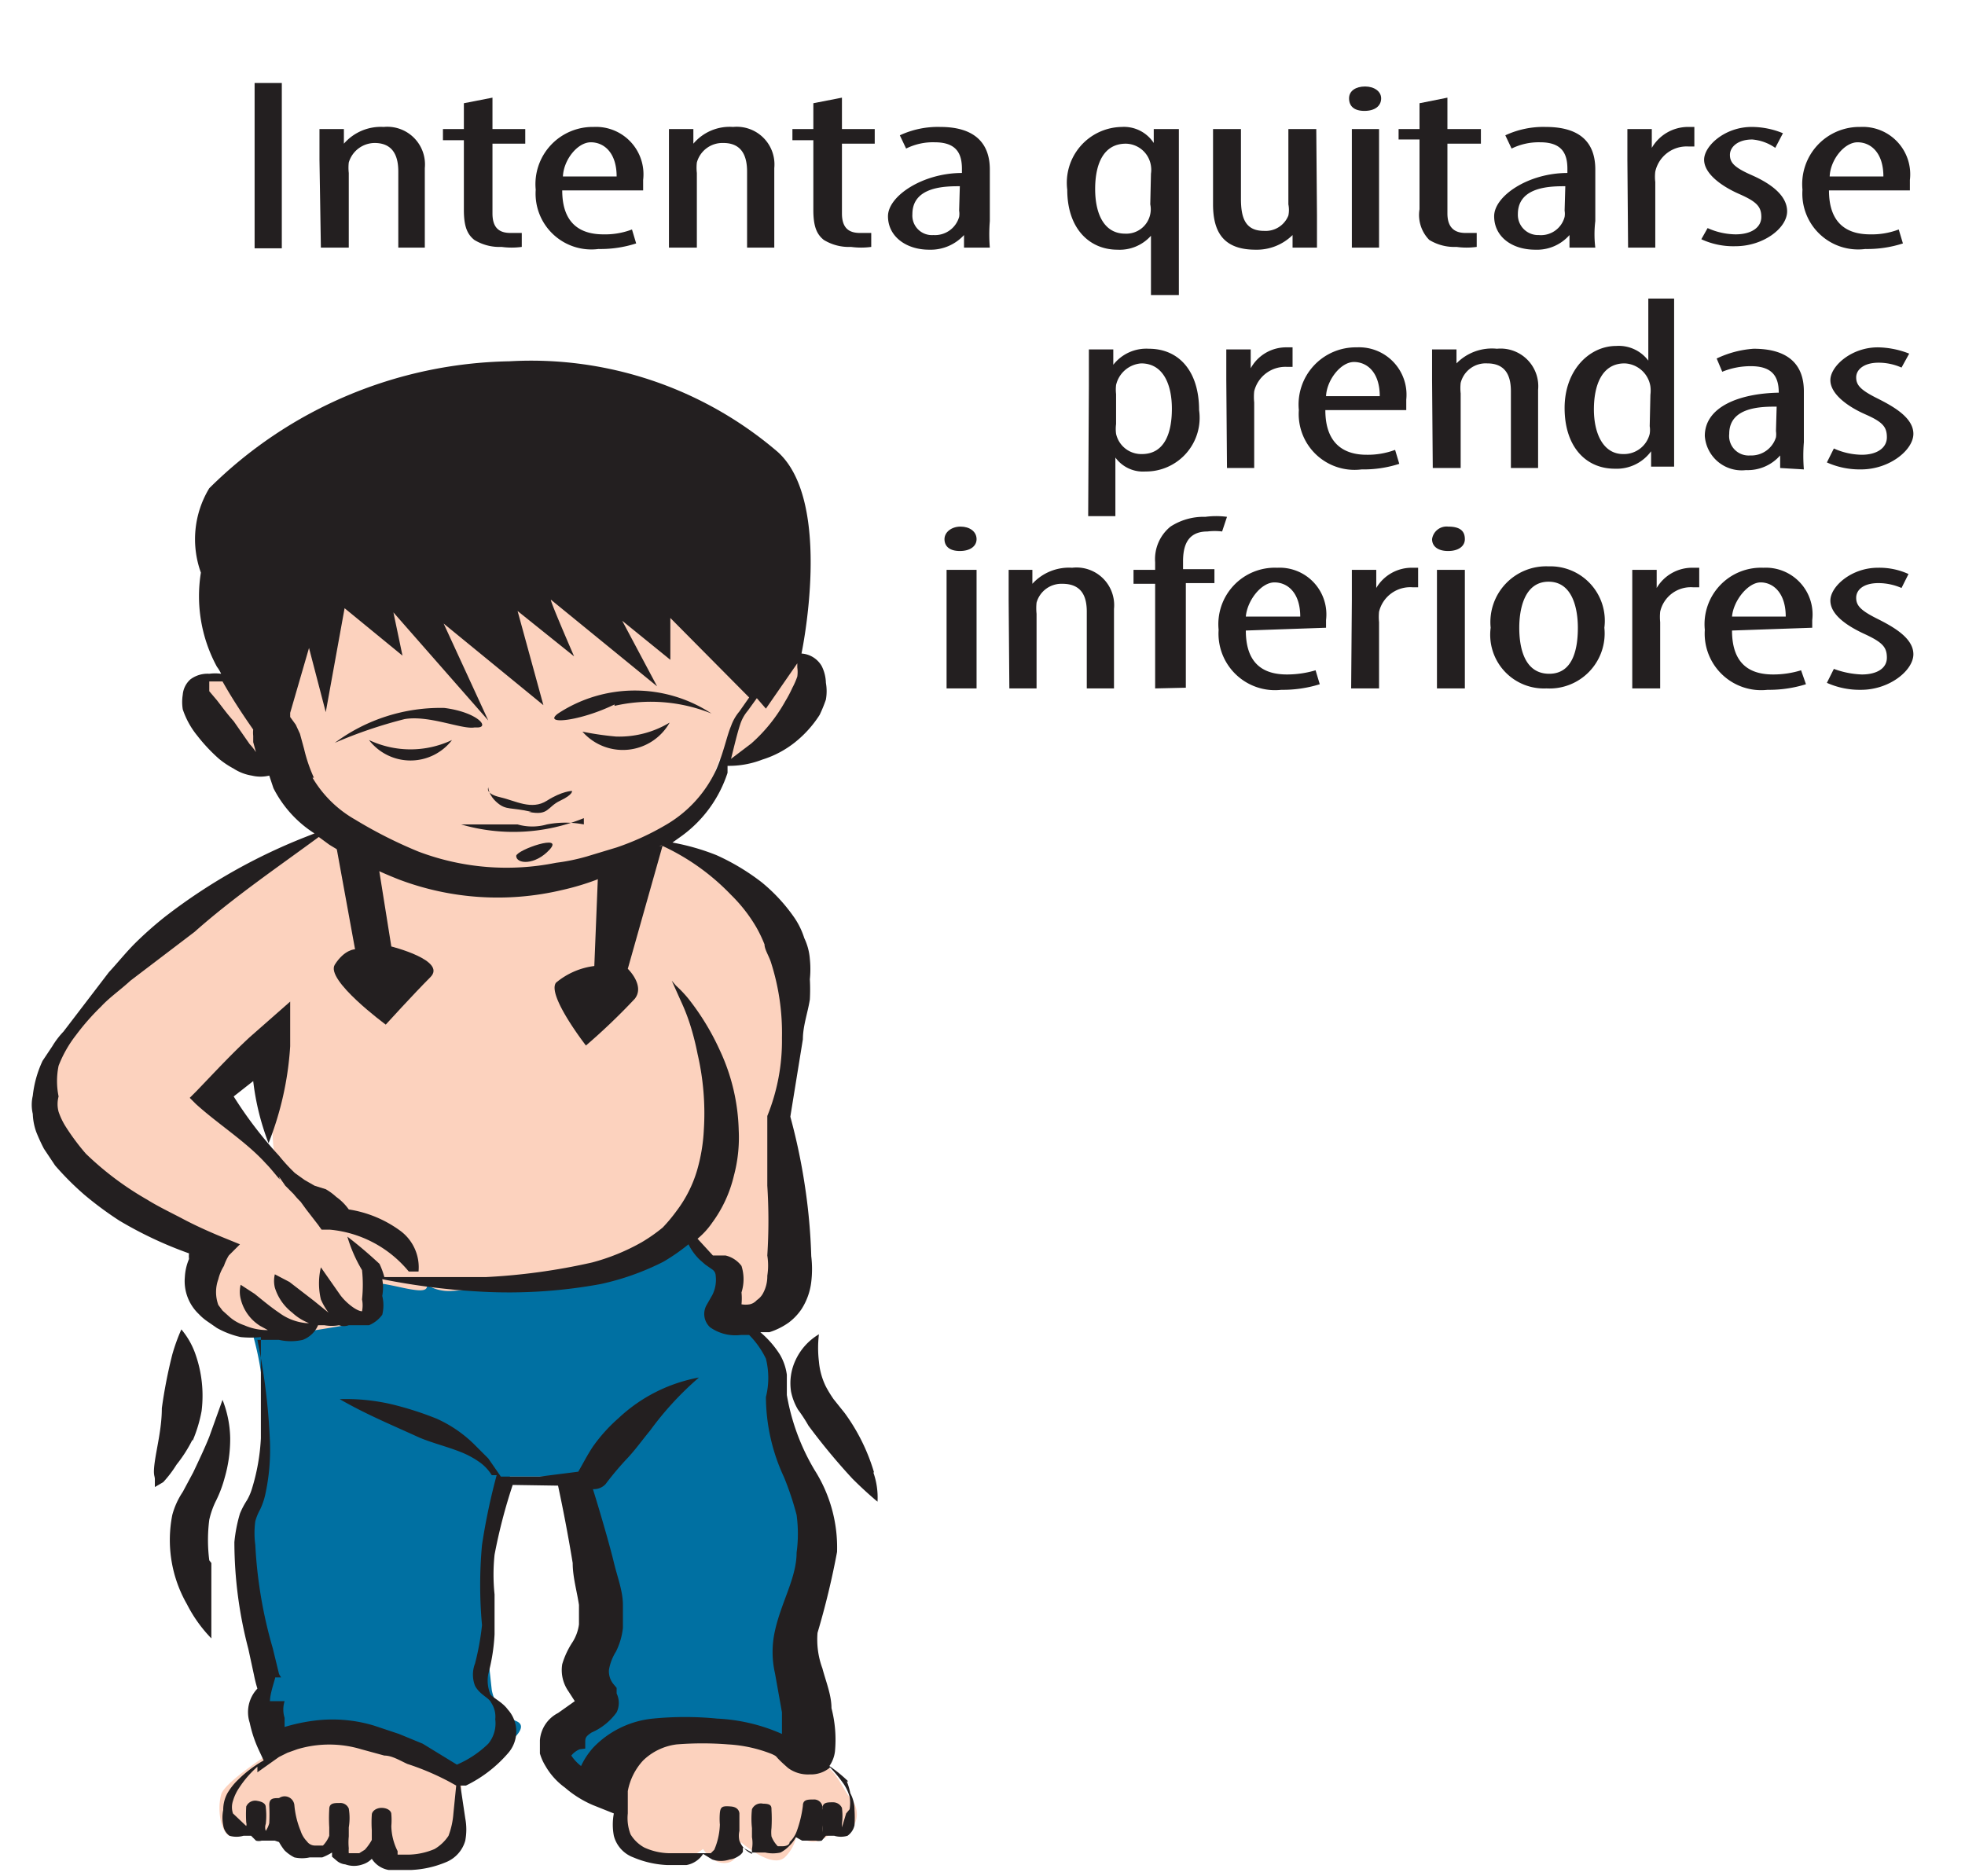 <svg id="Capa_1" data-name="Capa 1" xmlns="http://www.w3.org/2000/svg" viewBox="0 0 28.17 26.9"><defs><style>.cls-1{fill:#0070a2;}.cls-2{fill:#fcd2be;}.cls-3{fill:#231f20;}</style></defs><title>3-21meses</title><path class="cls-1" d="M3.74,25a2.16,2.16,0,0,1,1.82,0c.81.48,1.08.41,1.08.41s1.09-.58.77-.73a.61.61,0,0,1-.36-.45s-.11-1-.13-1.25a14.8,14.8,0,0,1,.39-1.81h.78s.77,2.13.49,2.59-.26.58-.23.82-.69.39-.38.71a1.64,1.64,0,0,0,.87.4s.14-1,.64-.89,2.36.35,2.36.35a11.28,11.28,0,0,1-.2-2.14,5,5,0,0,0,0-1.92,3,3,0,0,1-.35-1,4.55,4.55,0,0,0-.54-1.16s-.42.11-.38-.2.67-2.2-1.27-2.36S3.41,18.52,3.55,18.9a4.19,4.19,0,0,1,.19,2A16.88,16.88,0,0,0,3.54,23a2.73,2.73,0,0,0,.39,1.1.63.63,0,0,0-.19.89"/><path class="cls-2" d="M4.29,24.87s-1.06.63-1.12.86,0,.51.1.58.4-.16.49,0,.16-.09.34,0-.12.28.19.28a.94.94,0,0,0,.55-.19s.1.34.32.25a1.07,1.07,0,0,0,.35-.23s-.06.42.49.31.53-.45.53-.45l.11-.83a3.24,3.24,0,0,0-2.35-.53"/><path class="cls-2" d="M9.25,24.85a2.23,2.23,0,0,0-.38,1c-.07.54,0,.73.38.82a1,1,0,0,0,.59,0l.24-.16s.13.22.33.2.21-.3.21-.3.44.39.63.22a.6.6,0,0,0,.18-.4.24.24,0,0,0,.34.15c.25-.12.08-.18.08-.18s.12.17.26.1a.33.33,0,0,0,.09-.51c-.16-.18-.2-.49-.67-.64s-1.64-.74-2.28-.27"/><path class="cls-2" d="M4,16.57s-1-.35-.87-.81A1.93,1.93,0,0,1,4,15s-.25,1.53.06,1.89a3.48,3.48,0,0,0,1,.65,7.73,7.73,0,0,1,.85.67.61.61,0,0,0,.55.3,12.23,12.23,0,0,0,3.46-.74,6.15,6.15,0,0,1,.62.56c0,.06-.28.75,0,.75s1-.37,1-.69-.27-1.69-.27-1.86.23-1.74.27-2.38-.67-1.34-1-1.63A3.37,3.37,0,0,0,9.34,12s.68-.33.78-.59.2-.53.2-.53.16.21.66-.25.7-.86.65-1-.09-.25-.23-.34-.21-.77-.79-1A19.64,19.64,0,0,0,8,7.68c-.38,0-3.71.07-4.15.77s-.45.83-.46,1-.21.23-.39.3-.28.1-.22.36a1.21,1.21,0,0,0,.46.67c.15.09.47.34.64.28s.35.34.44.43.33.38.33.38a7.18,7.18,0,0,0-.87.51A30.76,30.76,0,0,0,1,14.7a2,2,0,0,0,0,1.82C1.17,16.86,3,17.66,3,18s-.2.5-.05.67.17.17.24.26a1.14,1.14,0,0,0,.93.21c.49-.09,1-.15,1.21-.23s0-.41.09-.45-.12-.1.34,0,.35,0,.36-.18-.28-1-.63-1.12S4,16.57,4,16.57"/><path class="cls-3" d="M8.81,10.12a2.33,2.33,0,0,1,1.39.11,2,2,0,0,0-2.2,0c-.23.17.32.11.81-.13"/><path class="cls-3" d="M6.84,10.43c.19,0,0-.22-.47-.28a2.54,2.54,0,0,0-1.57.5,6.59,6.59,0,0,1,1-.34c.35-.06.82.15,1,.12"/><path class="cls-3" d="M8.83,10.56a4.36,4.36,0,0,1-.48-.07.77.77,0,0,0,1.25-.13,1.4,1.4,0,0,1-.77.2"/><path class="cls-3" d="M5.29,10.61a.75.75,0,0,0,1.19,0,1.39,1.39,0,0,1-1.19,0"/><path class="cls-3" d="M7.58,11.64c.29.06.26-.07.45-.16s.17-.14.17-.14-.14,0-.36.14-.45,0-.67-.05S7,11.29,7,11.29s0,.11.13.22.19.06.49.13"/><path class="cls-3" d="M8.37,11.82a1.4,1.4,0,0,0-.53,0,.76.76,0,0,1-.42,0c-.12,0-.34,0-.47,0l-.34,0a2.68,2.68,0,0,0,1.76-.09"/><path class="cls-3" d="M7.4,12.27c0,.12.27.14.48-.09s-.46,0-.48.09"/><path class="cls-3" d="M4,16.87l.09.13.12.12a1.2,1.2,0,0,0,.1.11l.08.11.17.22.05.07.12,0a1.66,1.66,0,0,1,1.13.6H6a.65.65,0,0,0-.27-.59A1.68,1.68,0,0,0,5,17.34a.77.77,0,0,0-.18-.18.83.83,0,0,0-.15-.11L4.51,17l-.14-.08-.14-.1A2.52,2.52,0,0,1,4,16.57a5.8,5.8,0,0,1-.65-.85l.28-.22a3.62,3.62,0,0,0,.22.89h0A4.54,4.54,0,0,0,4.16,15l0-.64-.58.51c-.27.25-.51.51-.76.77l-.1.1.09.09c.32.29.72.54,1,.85.07.07.13.15.2.23"/><path class="cls-3" d="M12.13,26h0l-.06.2v0h0a0,0,0,0,0,0,0l0-.05a.9.9,0,0,0,0-.23.14.14,0,0,0-.13-.08c-.08,0-.15,0-.15.09a.5.5,0,0,0,0,.24h0v0a.62.62,0,0,1,0,.1h0s0-.07,0-.11a1.22,1.22,0,0,1,0-.26.12.12,0,0,0-.13-.1c-.08,0-.15,0-.15.09a1.66,1.66,0,0,1-.09.37.4.4,0,0,1-.1.15c0,.05-.07.06-.1.06h0l-.07,0,0,0a.42.42,0,0,1-.09-.14.5.5,0,0,1,0-.12,2.26,2.26,0,0,0,0-.26h0c0-.05,0-.09-.12-.09a.14.14,0,0,0-.16.08,1.22,1.22,0,0,0,0,.27s0,.09,0,.13a.47.47,0,0,1,0,.17l0,.07h0a.38.38,0,0,1-.08-.05.33.33,0,0,1-.1-.14.32.32,0,0,1,0-.14V26s0-.09-.12-.1-.15,0-.16.09v0h0v0a1,1,0,0,0,0,.17,1,1,0,0,1-.08.36l-.05.05H9.59a.9.9,0,0,1-.35-.08.52.52,0,0,1-.2-.19A.64.64,0,0,1,9,26l0-.22v-.1a.88.88,0,0,1,.22-.44.84.84,0,0,1,.48-.23,4.63,4.63,0,0,1,.74,0,2,2,0,0,1,.63.14c.1.05,0,0,.23.2a.48.48,0,0,0,.31.09.42.42,0,0,0,.29-.1,2.11,2.11,0,0,1,.19.23.66.66,0,0,1,.09.19.54.54,0,0,1,0,.18m-.42.33Zm0,0Zm-3.37-1.2h0l0-.08a.06.06,0,0,1,0,0c0-.07,0-.09.09-.15a.87.87,0,0,0,.36-.29.31.31,0,0,0,0-.27l0-.08-.05-.06a.29.29,0,0,1-.06-.2.72.72,0,0,1,.1-.26,1,1,0,0,0,.1-.34v-.17l0-.16c0-.2-.08-.4-.13-.61s-.19-.7-.3-1.05a.23.23,0,0,0,.18-.07l0,0q.15-.2.33-.39c.11-.12.21-.26.31-.38a4.51,4.51,0,0,1,.7-.76l0,0a2.28,2.28,0,0,0-1.15.58,2.33,2.33,0,0,0-.37.41c-.08.12-.14.24-.21.36l-.55.07-.23,0H7.18v0L7,20.91l-.1-.1-.11-.11a1.84,1.84,0,0,0-.53-.36,4.62,4.62,0,0,0-.66-.21,2.87,2.87,0,0,0-.73-.07l0,0c.38.22.77.38,1.14.55.19.08.4.13.6.21a1.26,1.26,0,0,1,.26.14.64.64,0,0,1,.18.19s0,0,.07,0a9,9,0,0,0-.21,1,6.29,6.29,0,0,0,0,1.15,3.76,3.76,0,0,1-.1.55.44.44,0,0,0,0,.32c.07.13.2.17.23.24a.36.36,0,0,1,.06.24A.46.46,0,0,1,7,25a1.48,1.48,0,0,1-.45.3L6.06,25l-.34-.14-.36-.12a2.06,2.06,0,0,0-.86-.07,2.59,2.59,0,0,0-.42.09l0,0c0-.05,0-.09,0-.13a.4.4,0,0,1,0-.24l0,0H4l0,0H3.87c0-.13.1-.38.07-.34h0c0-.08,0-.12,0,0l.09,0h0v0A.85.85,0,0,1,4,24l-.09-.37a6.46,6.46,0,0,1-.25-1.48,1.27,1.27,0,0,1,0-.34.77.77,0,0,1,.07-.17,1,1,0,0,0,.07-.2,3,3,0,0,0,.07-.77,9,9,0,0,0-.18-1.46l.23,0H4a.76.76,0,0,0,.34,0A.39.39,0,0,0,4.56,19l.09,0a.59.59,0,0,0,.21,0h0A.2.2,0,0,0,5,19h.14l.15,0a.45.45,0,0,0,.19-.15.56.56,0,0,0,0-.27.67.67,0,0,0,0-.24,9.91,9.91,0,0,0,1.44.18,7.28,7.28,0,0,0,1.69-.11,3.72,3.72,0,0,0,.9-.32,2.8,2.8,0,0,0,.36-.25l0,0a.82.82,0,0,0,.16.22l.08.07.1.07a.11.11,0,0,1,.05.09.48.48,0,0,1-.05.28l-.08.14a.26.26,0,0,0,.05.32.63.63,0,0,0,.44.11h.12a1.25,1.25,0,0,1,.24.34,1.13,1.13,0,0,1,0,.55,2.75,2.75,0,0,0,.26,1.15,4.27,4.27,0,0,1,.18.54,2,2,0,0,1,0,.54c0,.36-.22.71-.31,1.12a1.37,1.37,0,0,0,0,.61l.1.56c0,.11,0,.21,0,.31h0a2.58,2.58,0,0,0-.93-.22,4.69,4.69,0,0,0-.92,0,1.37,1.37,0,0,0-.85.41,1.06,1.06,0,0,0-.18.27.64.64,0,0,1-.14-.15A.31.31,0,0,1,8.31,25.08ZM6.43,26.32h0a.61.61,0,0,1-.2.19,1,1,0,0,1-.36.08H5.7s0,0,0-.05a.83.83,0,0,1-.09-.36,1,1,0,0,0,0-.17v0h0v0c0-.05-.06-.09-.14-.09s-.14.05-.14.1a1.7,1.7,0,0,0,0,.22l0,.14a.71.71,0,0,1-.1.14l-.08.05H5a.43.43,0,0,1,0-.07.85.85,0,0,1,0-.17v-.13a.82.82,0,0,0,0-.27.13.13,0,0,0-.13-.08c-.08,0-.15,0-.15.09h0a2.26,2.26,0,0,0,0,.26s0,.08,0,.12a.42.42,0,0,1-.09.14l-.05,0-.07,0h0a.14.14,0,0,1-.11-.06.38.38,0,0,1-.09-.15,1.25,1.25,0,0,1-.09-.37A.14.14,0,0,0,4,25.78c-.08,0-.14,0-.14.1a2.6,2.6,0,0,1,0,.26.37.37,0,0,1-.05.11h0a.15.15,0,0,1,0-.1v0h0a1,1,0,0,0,0-.24q0-.07-.12-.09a.14.14,0,0,0-.16.08,1.81,1.81,0,0,0,0,.23.08.08,0,0,1,0,.05s0,0,0,0,0,0,0,0v0L3.34,26a.28.28,0,0,1,0-.18.66.66,0,0,1,.09-.19,1.48,1.48,0,0,1,.26-.3l0,.08L4,25.19l.12-.06.14-.05a1.59,1.59,0,0,1,.92,0l.33.09c.11,0,.22.07.33.12a3.73,3.73,0,0,1,.61.26l.09.05L6.5,26A1.15,1.15,0,0,1,6.43,26.32Zm-2.64,0Zm0,0ZM3.5,19h0a.61.61,0,0,1-.21-.12l-.1-.09-.06-.08a.54.54,0,0,1,0-.37.64.64,0,0,1,.08-.19A.74.74,0,0,1,3.28,18l.16-.16-.27-.11c-.17-.07-.37-.16-.54-.25s-.36-.18-.52-.28a4.39,4.39,0,0,1-.88-.66,3.27,3.27,0,0,1-.29-.39,1,1,0,0,1-.1-.21.42.42,0,0,1,0-.22,1.09,1.09,0,0,1,0-.44,1.73,1.73,0,0,1,.25-.44,3.41,3.41,0,0,1,.36-.41c.12-.13.28-.24.42-.37l.92-.7C3.34,12.87,4,12.42,4.57,12l.15.11a6.23,6.23,0,0,0,1,.5,4,4,0,0,0,2.34.15,3.65,3.65,0,0,0,.5-.15L9,12.39a5.15,5.15,0,0,0,.48-.27,3.25,3.25,0,0,1,1,.71,2.21,2.21,0,0,1,.36.46,1.92,1.92,0,0,1,.12.25c0,.07.06.16.09.25a3.31,3.31,0,0,1,.16,1.09A2.87,2.87,0,0,1,11,16h0v0c0,.33,0,.67,0,1a7.85,7.85,0,0,1,0,1V18a.93.93,0,0,1,0,.29.51.51,0,0,1-.06.25.27.27,0,0,1-.09.1.19.19,0,0,1-.1.06.34.34,0,0,1-.12,0h0a.85.85,0,0,0,0-.17.63.63,0,0,0,0-.38A.4.4,0,0,0,10.4,18l-.09,0L10.22,18,10,17.76a1.12,1.12,0,0,0,.21-.23,1.85,1.85,0,0,0,.31-.67,2.12,2.12,0,0,0,.07-.66,2.86,2.86,0,0,0-.27-1.14,3.57,3.57,0,0,0-.45-.74,1.77,1.77,0,0,0-.18-.19l-.06-.07.13.29a2.85,2.85,0,0,1,.13.33,3.83,3.83,0,0,1,.11.43,3.76,3.76,0,0,1,.09,1.09,2.51,2.51,0,0,1-.1.59,1.81,1.81,0,0,1-.29.57,2.31,2.31,0,0,1-.2.24,2.37,2.37,0,0,1-.3.21,3,3,0,0,1-.71.29,8.88,8.88,0,0,1-1.53.21c-.47,0-.87,0-1.15,0h-.3a1.07,1.07,0,0,0-.07-.19v0h0c-.14-.13-.29-.26-.46-.39a2.06,2.06,0,0,0,.21.48l0,0a2,2,0,0,1,0,.42.43.43,0,0,1,0,.17s0,0,0,0,.05,0,0,0h0c-.07,0-.22-.11-.31-.23l-.28-.4a1,1,0,0,0,0,.46.93.93,0,0,0,.11.19l-.21-.17-.35-.27-.21-.11a.41.41,0,0,0,0,.19.72.72,0,0,0,.25.36.75.75,0,0,0,.24.15l.11,0-.15,0A.77.77,0,0,1,4,18.82c-.12-.08-.25-.19-.35-.27l-.2-.13a.42.42,0,0,0,0,.2.63.63,0,0,0,.28.39l.11.06A.82.82,0,0,1,3.5,19Zm1-7.85h0a2.19,2.19,0,0,1-.14-.41l-.06-.22-.06-.13-.08-.11,0-.06.27-.93.24.92.27-1.49.83.68-.13-.62L7,10.33,6.36,8.94l1.43,1.17L7.42,8.76l.81.65s-.37-.85-.33-.81L9.42,9.84l-.5-.94.69.56,0-.6L10.74,10l-.14.2a.67.67,0,0,0-.12.21c-.06.14-.1.36-.21.62a1.78,1.78,0,0,1-.73.8,3.78,3.78,0,0,1-.7.32l-.43.13a2.85,2.85,0,0,1-.44.09A3.57,3.57,0,0,1,6,12.21a6.47,6.47,0,0,1-.91-.46A1.66,1.66,0,0,1,4.48,11.15Zm-.73-.26h0l-.09-.09s-.05-.08-.1-.13l-.23-.33c-.09-.1-.17-.21-.24-.3L3,9.91l0-.08s0,0,0-.06l.12,0,.07,0c.14.25.3.49.44.69a.41.41,0,0,0,0,.09l0,.09.06.22a.43.43,0,0,0,0,.11Zm7.66-1.32h0s0,0,0,0a.45.45,0,0,1,0,.13,1.11,1.11,0,0,1-.07.16,1.74,1.74,0,0,1-.1.19,2.31,2.31,0,0,1-.49.61l-.29.22c.05-.2.09-.37.13-.49a.57.57,0,0,1,.11-.2l.13-.18.13.15.45-.65Zm.27,15.5Zm.46.47a2,2,0,0,0-.27-.22l0,0a.46.46,0,0,0,.08-.21,1.8,1.8,0,0,0-.05-.62c0-.19-.08-.38-.13-.57a1.19,1.19,0,0,1-.07-.51A11.41,11.41,0,0,0,12,22.25a2.07,2.07,0,0,0-.32-1.17A3.13,3.13,0,0,1,11.28,20l0-.29a.77.77,0,0,0-.1-.29,1.4,1.4,0,0,0-.28-.32l.13,0a1,1,0,0,0,.28-.14.81.81,0,0,0,.18-.19.92.92,0,0,0,.14-.39,1.55,1.55,0,0,0,0-.37,8.28,8.28,0,0,0-.09-1,8.57,8.57,0,0,0-.21-1l.18-1.11c0-.19.07-.38.1-.57a2.64,2.64,0,0,0,0-.29,1.43,1.43,0,0,0,0-.29.84.84,0,0,0-.08-.3,1.11,1.11,0,0,0-.14-.29,2.47,2.47,0,0,0-.47-.51,3.2,3.2,0,0,0-.65-.39,3.26,3.26,0,0,0-.63-.18l.14-.1a1.81,1.81,0,0,0,.65-.9l0-.1a1.32,1.32,0,0,0,.5-.09,1.43,1.43,0,0,0,.47-.25,1.61,1.61,0,0,0,.35-.39,2,2,0,0,0,.09-.22.69.69,0,0,0,0-.24.57.57,0,0,0-.06-.24.36.36,0,0,0-.29-.18l0,0s.46-2.17-.34-2.89A5.43,5.43,0,0,0,7.3,5.18,6.26,6.26,0,0,0,3,7a1.41,1.41,0,0,0-.12,1.21,2.12,2.12,0,0,0,.23,1.35.53.53,0,0,1,.06.1h0a.65.65,0,0,0-.17,0,.41.41,0,0,0-.27.08.33.33,0,0,0-.11.22.66.66,0,0,0,0,.21,1.19,1.19,0,0,0,.21.38,2.42,2.42,0,0,0,.31.33,1.27,1.27,0,0,0,.21.14.67.67,0,0,0,.26.1.53.53,0,0,0,.25,0l.06.18a1.66,1.66,0,0,0,.59.65,8.17,8.17,0,0,0-2.14,1.19,5.3,5.3,0,0,0-.43.38c-.14.14-.25.28-.38.42l-.65.85A1.19,1.19,0,0,0,.75,15l-.14.21a1.57,1.57,0,0,0-.14.5.57.57,0,0,0,0,.26.85.85,0,0,0,.05.26,2.56,2.56,0,0,0,.11.24l.16.24a4.16,4.16,0,0,0,.42.42,5,5,0,0,0,.5.37,5.66,5.66,0,0,0,1,.47.3.3,0,0,0,0,.08.76.76,0,0,0-.06.26.65.65,0,0,0,.2.53.75.75,0,0,0,.13.11l.13.09a1.26,1.26,0,0,0,.34.13,1.42,1.42,0,0,0,.29,0c0,.49,0,1,0,1.45a2.94,2.94,0,0,1-.13.73.77.77,0,0,1-.07.16,1.14,1.14,0,0,0-.1.19,2.12,2.12,0,0,0-.08.41,6.06,6.06,0,0,0,.2,1.53l.08.37a1.94,1.94,0,0,0,.05.2h0a.49.49,0,0,0-.11.49,1.79,1.79,0,0,0,.13.39l.07.15a1.72,1.72,0,0,0-.37.28.9.9,0,0,0-.15.19.5.5,0,0,0-.06.24.55.55,0,0,0,0,.22.22.22,0,0,0,.09.15.36.36,0,0,0,.2,0l.11,0h0l.07.07a.15.15,0,0,0,.08,0s0,0,.07,0h0s.07,0,.12,0L4,26.41l0,0a.83.83,0,0,0,.08.12.56.56,0,0,0,.14.1.51.51,0,0,0,.22,0l.12,0,.06,0a.91.91,0,0,0,.14-.07l0,.06s0,0,.07.06a.22.22,0,0,0,.12.05.37.37,0,0,0,.25,0,.31.31,0,0,0,.13-.08h0s0,0,0,0a.36.36,0,0,0,.24.16H5.9a1.45,1.45,0,0,0,.49-.11.47.47,0,0,0,.28-.31.86.86,0,0,0,0-.32l-.07-.47.08,0a1.88,1.88,0,0,0,.6-.46.47.47,0,0,0,0-.63c-.08-.11-.22-.17-.25-.22A.51.51,0,0,1,7,24a2.71,2.71,0,0,0,.09-.57c0-.2,0-.39,0-.57a2.73,2.73,0,0,1,0-.57,7.77,7.77,0,0,1,.26-1L8,21.3q.12.56.21,1.11c0,.2.06.4.09.6v.28a.63.63,0,0,1-.09.25,1.19,1.19,0,0,0-.15.32.53.53,0,0,0,.09.39l.09.14a0,0,0,0,1,0,0L8,24.56a.48.48,0,0,0-.26.39s0,.07,0,.11l0,.08a.75.75,0,0,0,.08.18,1,1,0,0,0,.28.31,1.52,1.52,0,0,0,.4.25L8.8,26v0a.86.86,0,0,0,0,.32.45.45,0,0,0,.28.31,1.4,1.4,0,0,0,.49.11h.27a.36.36,0,0,0,.24-.16s0,0,0,0h0l.13.08a.39.39,0,0,0,.25,0,.29.29,0,0,0,.13-.05.17.17,0,0,0,.06-.06l0-.06.13.07.07,0,.12,0a.51.51,0,0,0,.22,0,.49.49,0,0,0,.13-.1.47.47,0,0,0,.09-.12l0,0,.09.05c.05,0,.12,0,.12,0h0c.08,0,0,0,.08,0a.19.19,0,0,0,.08,0l.06-.07h0l.12,0a.33.33,0,0,0,.19,0,.25.25,0,0,0,.1-.15,1.7,1.7,0,0,0,0-.22.5.5,0,0,0-.06-.24A1,1,0,0,0,12.14,25.54Z"/><path class="cls-3" d="M3,22.37A2.29,2.29,0,0,1,3,21.79a1.19,1.19,0,0,1,.1-.28,1.75,1.75,0,0,0,.12-.32,2,2,0,0,0,.08-.57,1.56,1.56,0,0,0-.11-.55L3,20.6c-.06.15-.14.32-.23.51l-.15.28a1.11,1.11,0,0,0-.15.33A1.85,1.85,0,0,0,2.68,23a2,2,0,0,0,.35.49s0-.22,0-.54q0-.24,0-.54"/><path class="cls-3" d="M12.53,21.11a2.77,2.77,0,0,0-.42-.85l-.16-.2a1.74,1.74,0,0,1-.11-.18,1,1,0,0,1-.1-.36,1.63,1.63,0,0,1,0-.39.84.84,0,0,0-.33.36.78.78,0,0,0-.07.46.82.82,0,0,0,.1.26,2.22,2.22,0,0,1,.15.23,9.09,9.09,0,0,0,.63.76c.2.2.36.33.36.33a1.08,1.08,0,0,0-.06-.42"/><path class="cls-3" d="M2.76,20.66a2,2,0,0,0,.13-.43,1.79,1.79,0,0,0-.09-.82,1.12,1.12,0,0,0-.2-.35,2.69,2.69,0,0,0-.13.36,7,7,0,0,0-.15.77c0,.28-.07.55-.1.76s0,.2,0,.26,0,.11,0,.11l.12-.07A1.64,1.64,0,0,0,2.53,21a2,2,0,0,0,.23-.36"/><rect class="cls-3" x="3.65" y="1.19" width="0.39" height="2.37"/><path class="cls-3" d="M4.58,2.29c0-.2,0-.3,0-.44h.35l0,.21h0a.7.7,0,0,1,.57-.24.54.54,0,0,1,.59.59V3.55H5.71V2.46c0-.2-.06-.41-.34-.41A.39.39,0,0,0,5,2.33a.66.66,0,0,0,0,.15V3.55h-.4Z"/><path class="cls-3" d="M7.06,1.4v.45h.47v.21H7.06v1c0,.22.11.28.26.28h.16v.2a1.07,1.07,0,0,1-.29,0,.69.69,0,0,1-.39-.1c-.1-.08-.15-.19-.15-.43v-1h-.3V1.85h.3V1.48Z"/><path class="cls-3" d="M8.84,2.53h0c0-.34-.18-.49-.37-.49s-.39.25-.4.49Zm-.78.2c0,.52.31.63.59.63a1.08,1.08,0,0,0,.41-.07l.06.2a1.66,1.66,0,0,1-.54.08.8.8,0,0,1-.9-.85.82.82,0,0,1,.83-.9.68.68,0,0,1,.71.76v.15Z"/><path class="cls-3" d="M9.59,2.29c0-.2,0-.3,0-.44h.35l0,.21h0a.68.68,0,0,1,.57-.24.54.54,0,0,1,.59.59V3.55h-.39V2.46c0-.2-.06-.41-.34-.41a.38.38,0,0,0-.38.28.66.66,0,0,0,0,.15V3.55h-.4Z"/><path class="cls-3" d="M12.07,1.4v.45h.47v.21h-.47v1c0,.22.11.28.26.28h.16v.2a1.07,1.07,0,0,1-.29,0,.69.69,0,0,1-.39-.1c-.1-.08-.15-.19-.15-.43v-1h-.3V1.85h.3V1.48Z"/><path class="cls-3" d="M13.76,2.67h0c-.2,0-.68,0-.68.4a.28.28,0,0,0,.3.3.36.36,0,0,0,.37-.26.28.28,0,0,0,0-.09Zm.06.88,0-.18h0a.65.65,0,0,1-.5.21c-.33,0-.59-.19-.59-.48s.5-.62,1.06-.62V2.42c0-.22-.08-.38-.39-.38a.86.86,0,0,0-.41.09l-.09-.19a1.29,1.29,0,0,1,.58-.12c.49,0,.71.23.71.61v.74a2.36,2.36,0,0,0,0,.38Z"/><path class="cls-3" d="M16.5,2.49h0a.37.37,0,0,0,0-.11.37.37,0,0,0-.36-.32c-.32,0-.44.29-.44.65s.13.64.43.64a.35.35,0,0,0,.36-.28.34.34,0,0,0,0-.14Zm0,.89h0a.6.6,0,0,1-.48.2c-.4,0-.72-.3-.72-.86a.8.8,0,0,1,.78-.9.51.51,0,0,1,.46.23h0l0-.2h.36c0,.12,0,.27,0,.53V4.23h-.4Z"/><path class="cls-3" d="M18.88,3.09c0,.19,0,.33,0,.46h-.35l0-.18h0a.73.73,0,0,1-.53.21c-.44,0-.61-.23-.61-.65V1.85h.4v1c0,.27.06.46.33.46a.35.35,0,0,0,.35-.22.41.41,0,0,0,0-.16V1.85h.4Z"/><path class="cls-3" d="M19.38,3.55h0V1.85h.39v1.7Zm.42-2.14c0,.11-.09.18-.24.18s-.22-.07-.22-.18.1-.17.23-.17S19.8,1.31,19.8,1.41Z"/><path class="cls-3" d="M20.75,1.4v.45h.48v.21h-.48v1c0,.22.12.28.26.28h.16v.2a1.07,1.07,0,0,1-.29,0,.69.69,0,0,1-.39-.1A.51.51,0,0,1,20.35,3v-1h-.3V1.85h.3V1.48Z"/><path class="cls-3" d="M22.44,2.67h0c-.2,0-.68,0-.68.4a.29.29,0,0,0,.3.3.35.35,0,0,0,.37-.26.28.28,0,0,0,0-.09Zm.06.88,0-.18h0a.62.62,0,0,1-.49.21c-.34,0-.59-.19-.59-.48s.49-.62,1.05-.62V2.42c0-.22-.08-.38-.39-.38a.88.88,0,0,0-.41.09l-.09-.19a1.29,1.29,0,0,1,.58-.12c.5,0,.71.23.71.61v.74a1.58,1.58,0,0,0,0,.38Z"/><path class="cls-3" d="M23.33,2.29c0-.14,0-.31,0-.44h.35l0,.27h0a.6.6,0,0,1,.52-.3h.09v.28h-.09a.46.46,0,0,0-.47.36.61.61,0,0,0,0,.15v.94h-.39Z"/><path class="cls-3" d="M24.48,3.27a1,1,0,0,0,.4.09c.23,0,.37-.1.37-.25s-.07-.22-.32-.33-.5-.29-.5-.49.3-.47.68-.47a1.18,1.18,0,0,1,.45.09l-.11.21A.67.67,0,0,0,25.12,2c-.21,0-.32.11-.32.22s.06.18.31.29.51.28.51.52-.34.5-.74.5a1.09,1.09,0,0,1-.49-.1Z"/><path class="cls-3" d="M27,2.53h0c0-.34-.18-.49-.37-.49s-.39.25-.4.49Zm-.78.2c0,.52.31.63.59.63a1.08,1.08,0,0,0,.41-.07l.06.2a1.66,1.66,0,0,1-.54.08.8.8,0,0,1-.9-.85.82.82,0,0,1,.83-.9.68.68,0,0,1,.71.76v.15Z"/><path class="cls-3" d="M16,6.08h0a.53.53,0,0,0,0,.14.37.37,0,0,0,.37.29c.33,0,.43-.31.43-.65s-.12-.65-.44-.65a.4.4,0,0,0-.36.31.57.57,0,0,0,0,.13Zm-.39-.54c0-.26,0-.41,0-.53h.35l0,.22h0A.6.6,0,0,1,16.47,5c.43,0,.72.32.72.88a.77.77,0,0,1-.77.88.49.49,0,0,1-.43-.2h0v.84h-.39Z"/><path class="cls-3" d="M17.58,5.45c0-.15,0-.31,0-.44h.35l0,.27h0a.58.58,0,0,1,.52-.3h.08v.28h-.08a.46.46,0,0,0-.47.35.78.78,0,0,0,0,.16v.94h-.39Z"/><path class="cls-3" d="M19.78,5.68h0c0-.34-.18-.49-.37-.49s-.39.26-.4.49Zm-.78.2c0,.52.31.64.59.64A1.12,1.12,0,0,0,20,6.45l.06.2a1.66,1.66,0,0,1-.54.08.8.8,0,0,1-.9-.85.82.82,0,0,1,.83-.9.68.68,0,0,1,.71.75v.15Z"/><path class="cls-3" d="M20.53,5.45c0-.2,0-.3,0-.44h.35l0,.2h0A.71.71,0,0,1,21.46,5a.54.54,0,0,1,.59.59V6.71h-.39V5.61c0-.2-.06-.4-.34-.4a.37.37,0,0,0-.38.28.66.66,0,0,0,0,.15V6.71h-.4Z"/><path class="cls-3" d="M23.66,5.66h0a.49.49,0,0,0,0-.12.39.39,0,0,0-.37-.33c-.33,0-.44.32-.44.66s.13.64.42.64a.38.38,0,0,0,.38-.29.36.36,0,0,0,0-.11ZM24,4.28v2c0,.12,0,.31,0,.41h-.33l0-.22h0a.61.61,0,0,1-.52.25c-.42,0-.72-.32-.72-.87s.36-.89.74-.89a.53.53,0,0,1,.46.21h0V4.28Z"/><path class="cls-3" d="M25.47,5.83h0c-.21,0-.68,0-.68.39a.28.28,0,0,0,.3.31.37.37,0,0,0,.37-.26.31.31,0,0,0,0-.09Zm.05.88,0-.18h0a.62.62,0,0,1-.49.21.53.53,0,0,1-.59-.49c0-.42.5-.61,1.06-.62v0c0-.23-.09-.38-.4-.38a1.07,1.07,0,0,0-.41.08l-.08-.19A1.46,1.46,0,0,1,25.14,5c.5,0,.72.23.72.61v.73a2.42,2.42,0,0,0,0,.39Z"/><path class="cls-3" d="M26.29,6.43a1,1,0,0,0,.4.09c.22,0,.36-.1.36-.25s-.06-.22-.31-.33-.5-.29-.5-.49.3-.47.68-.47a1.27,1.27,0,0,1,.45.09l-.11.2a.81.81,0,0,0-.33-.07c-.21,0-.32.1-.32.21s.06.18.3.3.52.28.52.51-.34.51-.75.51a1.15,1.15,0,0,1-.49-.1Z"/><path class="cls-3" d="M13.57,9.87h0V8.17H14v1.7ZM14,7.73c0,.1-.09.17-.24.17s-.22-.07-.22-.17.1-.18.23-.18S14,7.62,14,7.73Z"/><path class="cls-3" d="M14.46,8.61c0-.2,0-.31,0-.44h.34l0,.2h0a.71.71,0,0,1,.57-.23.54.54,0,0,1,.6.59V9.87h-.39V8.77c0-.2-.06-.4-.35-.4a.37.37,0,0,0-.37.27.78.78,0,0,0,0,.16V9.87h-.39Z"/><path class="cls-3" d="M16.56,9.87V8.37h-.31v-.2h.31V8.06a.6.6,0,0,1,.22-.51.87.87,0,0,1,.5-.14,1.17,1.17,0,0,1,.31,0l-.07.21a.86.86,0,0,0-.21,0c-.29,0-.35.21-.35.43v.11h.45v.2H17v1.5Z"/><path class="cls-3" d="M18.64,8.84h0c0-.34-.18-.49-.37-.49s-.39.26-.41.49Zm-.78.2c0,.52.3.63.59.63a1.43,1.43,0,0,0,.41-.06l.06.2a1.77,1.77,0,0,1-.55.08.81.81,0,0,1-.9-.86.81.81,0,0,1,.84-.89.67.67,0,0,1,.7.75V9Z"/><path class="cls-3" d="M19.38,8.61c0-.15,0-.32,0-.44h.35l0,.26h0a.59.59,0,0,1,.52-.29h.08v.28h-.08a.46.46,0,0,0-.48.35.76.76,0,0,0,0,.15v.95h-.4Z"/><path class="cls-3" d="M20.6,9.87h0V8.17H21v1.7ZM21,7.73c0,.1-.09.17-.24.17s-.23-.07-.23-.17a.21.21,0,0,1,.23-.18C20.94,7.55,21,7.62,21,7.73Z"/><path class="cls-3" d="M21.78,9h0c0,.28.07.66.43.66s.41-.4.41-.66-.07-.66-.42-.66-.42.4-.42.66M23,9a.79.79,0,0,1-.83.87.77.77,0,0,1-.8-.87.8.8,0,0,1,.83-.88A.78.78,0,0,1,23,9Z"/><path class="cls-3" d="M23.4,8.61c0-.15,0-.32,0-.44h.35l0,.26h0a.59.59,0,0,1,.52-.29h.09v.28h-.09a.45.45,0,0,0-.47.35.77.77,0,0,0,0,.15v.95H23.4Z"/><path class="cls-3" d="M25.6,8.84h0c0-.34-.18-.49-.36-.49s-.39.26-.41.49Zm-.77.2c0,.52.3.63.59.63a1.35,1.35,0,0,0,.4-.06l.07.2a1.77,1.77,0,0,1-.55.08.81.81,0,0,1-.9-.86.81.81,0,0,1,.84-.89.67.67,0,0,1,.7.75V9Z"/><path class="cls-3" d="M26.29,9.59a1.28,1.28,0,0,0,.4.08c.22,0,.36-.09.36-.24s-.06-.22-.32-.34-.49-.28-.49-.48.3-.47.68-.47a1,1,0,0,1,.44.09l-.1.2a.84.84,0,0,0-.33-.07c-.22,0-.32.1-.32.21s.06.18.3.3.52.28.52.51-.34.51-.75.51a1.15,1.15,0,0,1-.49-.1Z"/><path class="cls-3" d="M5.38,12.13l.23,1.44s.8.2.56.44-.64.68-.64.68-.87-.64-.73-.86.29-.22.29-.22l-.31-1.7Z"/><path class="cls-3" d="M9.5,12.12,9,13.89s.25.24.1.43a9,9,0,0,1-.7.67s-.56-.72-.43-.9a1.06,1.06,0,0,1,.55-.24l.06-1.49Z"/></svg>